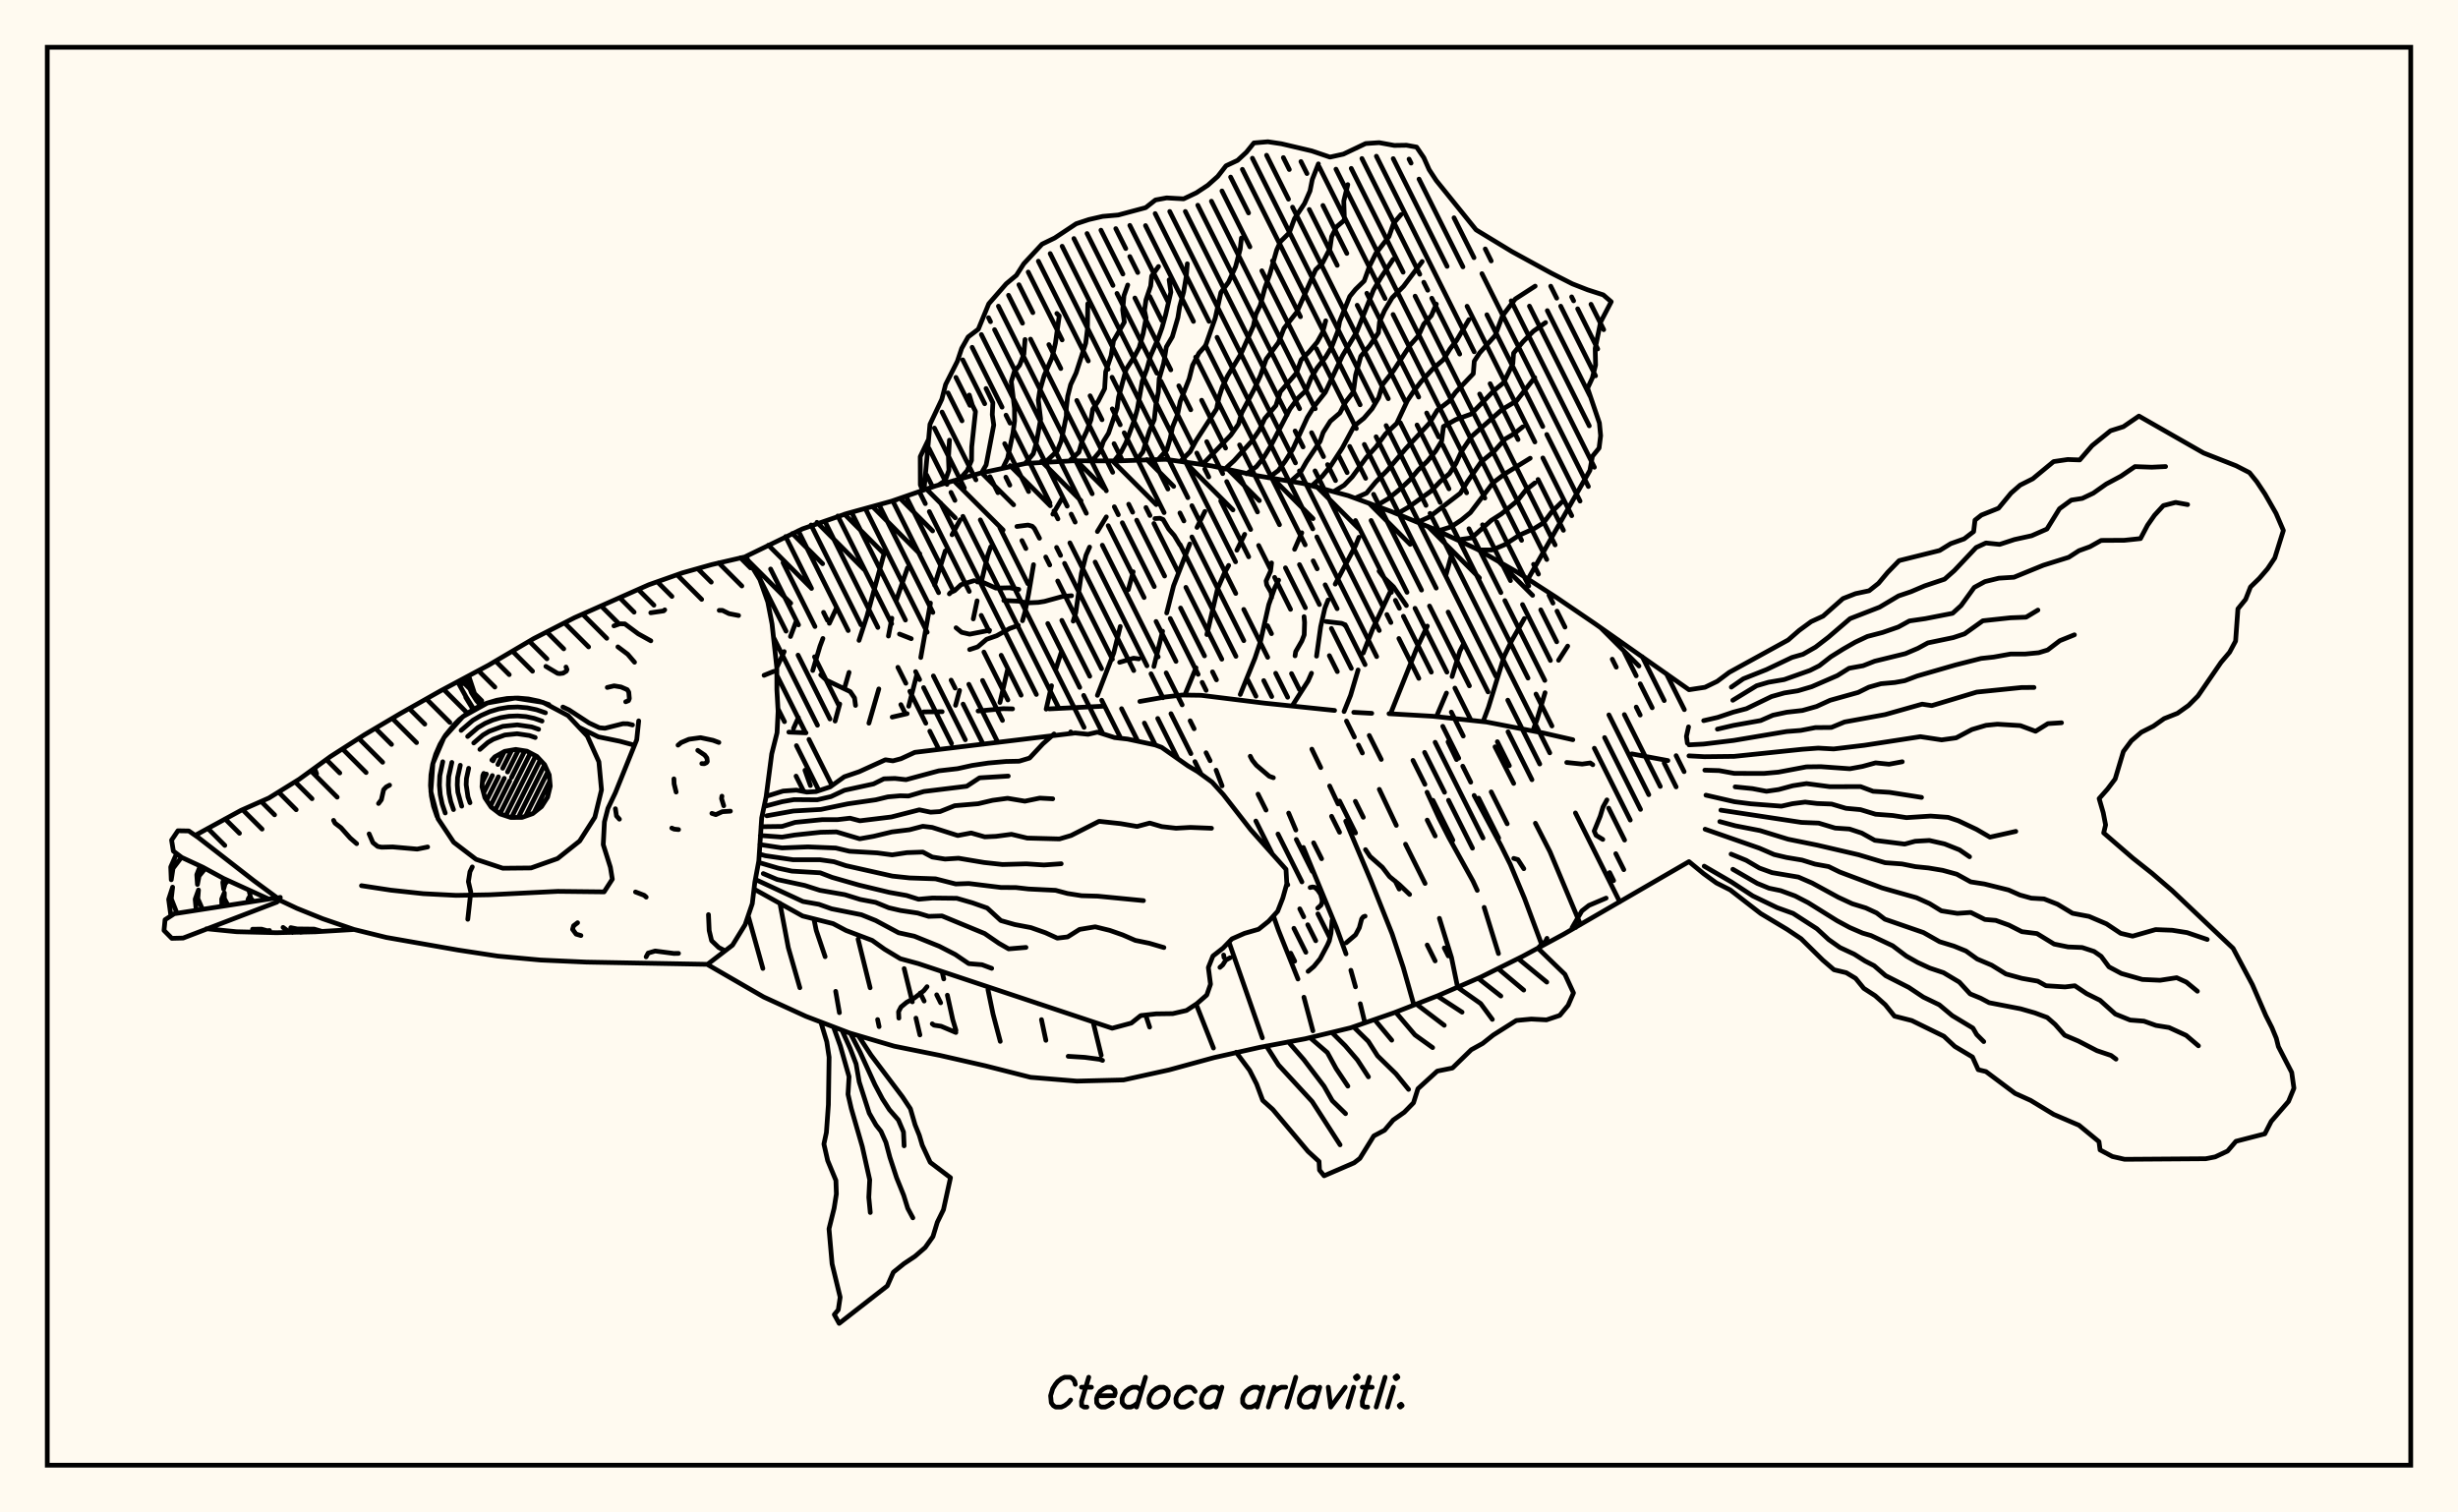 <svg xmlns="http://www.w3.org/2000/svg" width="520" height="320"><rect x="0" y="0" width="520" height="320" fill="floralwhite"/><rect x="10" y="10" width="500" height="300" stroke="black" stroke-width="1" fill="none"/><path stroke="black" stroke-width="1" fill="none" stroke-linecap="round" stroke-linejoin="round" d="
M 157.78 117.73 169.77 111.9 179.09 108.67 188.59 106.05 197.9 102.82 207.38 100.11 217.02 98.05 226.86 97.5 236.72 97.51 246.57 97.18 256.33 98.57 265.97 100.65 275.69 102.29 285.2 104.86 294.45 108.27 303.57 112.02 312.5 116.2 321.05 121.1 329.33 126.45 337.48 132 357.31 145.93 
M 357.31 182.3 330.76 197.68 322.08 202.36 313.25 206.74 304.21 210.66 295.02 214.24 285.71 217.47 276.13 219.78 266.44 221.61 256.82 223.77 247.31 226.37 237.69 228.49 227.83 228.74 218.01 227.93 208.45 225.5 198.85 223.3 189.18 221.35 179.73 218.56 170.52 215.04 161.56 210.94 149.68 204.08 
M 166.88 154.9 170.52 155.05 
M 188.75 151.72 191.91 150.99 
M 195.43 150.62 199.32 150.58 
M 206.92 150.43 212.25 149.94 214.21 149.98 
M 221.98 149.98 233.54 149.41 
M 241.14 148.41 246.41 147.48 250.08 147.05 254.09 147.11 267.52 148.77 282.34 150.31 
M 286.39 150.71 290.2 150.92 
M 293.85 151 303.13 151.54 314.48 152.76 326.55 155.1 332.74 156.51 
M 345.21 159.5 352.85 160.92 
M 158.28 193.75 161.39 204.9 
M 164.99 191.09 166.77 200.5 169.21 208.98 
M 168.48 131.35 167.23 134.67 
M 165.9 137.86 164.49 140.9 
M 172.18 194.41 172.68 196.85 174.56 202.41 
M 176.79 209.74 177.58 214.26 
M 176.92 128.74 175.45 131.88 
M 174.09 135.08 173.47 136.72 171.94 141.86 
M 168.91 151.82 167.87 154.11 
M 170.29 162.97 171.44 166.2 
M 181.53 198.71 184.08 208.99 
M 185.66 215.72 185.98 217.21 
M 186.96 117.39 183.41 130.35 181.73 135.49 
M 179.62 142.26 178.64 145.64 
M 177.65 148.95 176.67 152.56 
M 191.28 204.93 193.01 211.97 
M 193.77 215.41 194.61 218.97 
M 191.99 120.15 189.58 127.11 
M 188.68 130.8 187.95 134.58 
M 185.92 145.76 183.82 153.01 
M 199.3 205.6 199.66 207.12 
M 200.42 210.56 201.56 215.74 202.24 218 
M 203.14 109.96 201.41 113.14 
M 199.98 116.56 197.7 123.79 
M 196.84 127.59 194.79 139.11 
M 193.96 142.7 192.24 149.42 
M 209.01 209.39 210.08 214.55 211.61 220.33 
M 209.59 115.7 208.96 117.5 207.57 123.28 
M 206.71 127.12 205.9 130.95 
M 203 146.08 202.15 149.23 
M 219.73 212.38 219.73 212.39 
M 220.33 215.73 221.26 220.11 
M 224.59 105.61 222.73 108.79 
M 218.65 119.47 217.61 125.61 216.83 129.53 216.31 131.33 
M 213.12 141.82 211.54 148.63 
M 231.24 216.2 232.97 223.28 
M 234.05 109.36 232.16 112.46 
M 230.51 115.75 229.76 117.45 228.78 121.32 227.58 129.63 227.04 131.42 
M 224.49 138.09 223.38 141.52 
M 222.46 145.08 221.32 150.04 
M 242.37 214.76 243.21 217.31 
M 239.73 120.97 238.7 124.77 
M 237 132.55 235.62 138.13 232.16 147.12 
M 253.05 212.46 256.71 221.74 
M 254.9 108.21 253.23 111.59 
M 251.71 115.09 248.27 123.95 246.82 129.69 
M 245.95 133.55 244.11 141.02 
M 259.99 199.31 267.06 219.58 
M 263.32 113.05 261.66 116.41 
M 259.93 119.63 259.05 121.21 257.57 124.6 255.32 134.26 
M 253.02 141.29 250.67 147.01 
M 257.27 162.95 258.54 166.27 
M 269.4 193.79 270.46 196.81 274.59 207.14 
M 275.85 210.99 277.75 218.1 
M 275.4 112.72 273.87 116.22 
M 270.5 122.74 269.68 124.37 268.41 127.94 266.66 135.71 265.5 139.23 262.38 146.94 
M 272.62 172.03 274.14 175.62 
M 275.73 179.3 282.72 196.22 284.76 201.82 
M 285.78 205.29 286.76 208.79 
M 287.77 212.37 288.75 216.42 
M 287.49 113.67 286.76 115.46 282.47 123.59 
M 280.96 126.95 280.28 128.69 279.39 132.6 278.52 138.83 
M 277.45 142.44 276.74 144.07 273.41 149.27 
M 277.53 158.5 279.41 162.4 
M 281.29 166.29 283.07 170.09 
M 284.69 173.74 290.06 186.43 294.5 197.57 296.87 204.7 299.12 212.65 
M 294.27 124.87 290.4 133.07 288.4 138.17 
M 287.31 141.75 285.72 147.12 284.34 150.54 
M 291.8 167.01 295.4 174.63 
M 297.34 178.61 301.48 186.92 
M 304.51 194.3 307.07 202.59 308.36 208.86 
M 306.95 117.84 305.87 121.77 
M 301.95 132.46 299.66 137.29 294.18 150.99 
M 301.9 167.62 304.43 173.12 306.52 177.22 311.61 186.41 312.52 188.38 
M 313.98 191.98 317.01 201.75 
M 309.66 136.17 308.85 137.75 307.19 143.15 
M 306.01 146.63 303.89 151.6 
M 306.34 156.97 308.14 160.71 
M 311.86 168.3 317.53 178.89 319.51 182.89 322.51 190.06 326.25 200.11 
M 322.48 130.87 319.8 135.56 318.22 138.82 314.88 149.68 313.76 152.65 
M 316.28 158.01 320.23 165.75 
M 324.82 174.18 327.91 180.22 334.36 195.61 
M 331.65 136.7 329.72 139.7 
M 326.86 146.56 325.22 152.07 324.27 154.66 
M 333.29 172 342.67 190.81 
M 215.43 132.32 213.59 132.98 210.87 134.5 208.71 135.26 206.83 136.87 205.13 137.43 
M 298.21 189.24 296.05 187.18 293.96 185.47 292.45 183.5 289.85 181.21 288.88 179.76 
M 190.29 134.15 192.78 135.13 
M 206.08 122.85 203.3 123.71 201.96 124.96 201.09 125.36 200.84 125.65 
M 190.16 215.41 190.09 214.06 190.61 213.05 191.8 212.07 193.44 211.16 195.44 209.61 196.12 208.76 
M 288.79 193.84 288.41 193.98 288.07 194.41 287.57 196.29 286.78 197.78 284.8 199.47 
M 278.77 192.13 279.46 191.52 279.69 190.93 279.69 190.33 279.38 189.21 278.76 188.3 278.15 187.74 277.67 187.66 277.17 187.78 
M 281.82 194.7 281.57 197.47 281.22 199.06 280.82 199.96 279.27 202.87 277.95 204.49 276.73 205.52 
M 280.54 131.5 283.82 131.88 284.26 132.06 284.82 132.6 
M 219.91 113.88 218.83 111.81 218.38 111.34 217.48 111.09 215.13 111.39 
M 357.22 153.79 356.77 155.8 356.97 157.23 
M 269.39 164.55 268.51 164.23 265.79 161.91 264.94 160.85 264.5 160 
M 236.86 140.13 239.79 139.26 240.91 139.4 
M 215.53 124.7 213.59 124.36 210.69 124.43 207.91 123.19 206.75 123.12 
M 209.35 133.35 205.14 134.18 203.43 133.78 202.26 132.82 
M 233.25 224.36 232.67 224.13 229.5 223.71 225.98 223.49 
M 260.23 202.64 259.32 203.13 258.68 204.15 258.08 204.67 
M 331.45 161.32 334.72 161.66 336.43 161.42 336.96 161.8 
M 325.39 200.58 326.18 199.74 326.94 199.22 327.27 198.53 
M 258.87 202.06 258.95 202.59 
M 322.37 183.8 321.12 181.87 320.24 181.62 
M 226.69 126.04 224.77 126.2 220.97 127.24 219.65 127.45 217.24 127.56 215.46 127.19 212.37 127.05 
M 297.53 128.12 294.81 124.17 292.91 122.34 291.75 120.84 
M 273.97 138.76 274.11 137.87 275.4 135.63 275.91 134.32 275.99 131.68 275.88 130.47 
M 202.22 218.45 199.1 217.13 197.6 216.91 197.22 216.62 
M 269 119.1 268.78 120.87 267.85 122.91 267.98 123.74 268.92 125.37 269.02 126.42 
M 180.99 149.25 180.78 147.67 179.87 146.33 174.86 143.93 173.63 142.79 
M 339.95 169.24 339.12 170.76 338.53 172.7 337.26 175.82 337.65 176.73 339.08 177.6 
M 244.33 109.72 245.41 109.65 246.06 109.92 247.23 111.92 248.42 113.3 249.63 115.31 
M 189.66 105.75 189.66 105.75 
M 195.48 103.67 196.74 89.77 199.25 84.46 200.05 81.35 202.53 76.45 203.45 73.7 204.81 71.29 206.97 69.65 209.18 64.27 212.87 60.04 215.02 58.25 216.58 55.81 220.44 51.66 223.13 50.35 227.67 47.34 230.36 46.45 233.28 45.78 236.57 45.49 242.38 43.93 244.44 42.31 246.8 41.87 250.41 42.07 253.1 40.79 255.51 39.2 257.62 37.32 259.37 35.08 261.82 33.93 263.68 32.21 265.27 30.24 268.23 29.99 271.1 30.42 277.5 31.93 281.36 33.24 284.2 32.61 288.91 30.37 291.77 30.18 294.97 30.77 297.55 30.73 299.69 31.12 301.21 33.35 302.35 35.91 303.84 38.18 312.27 48.63 319.82 53.21 328.15 57.77 332.63 60.05 335.87 61.32 339.18 62.39 340.86 63.84 338.61 68.15 337.47 73.74 337.55 77.23 336.87 79.95 335.86 82.14 338.36 89.49 338.62 92.18 338.29 94.81 336.88 96.55 336.35 99.53 323.27 122.49 
M 317.4 118.83 317.39 118.82 
M 194.1 104.16 194.11 104.16 
M 195.19 103.77 194.7 102.58 194.68 96.62 196.38 93.08 
M 198.57 102.62 199.97 101.67 200.75 99.5 200.65 96.82 200.86 93.13 
M 203.1 101.3 204.62 99.56 205.53 97.41 205.57 94.55 206.37 87.06 205.7 85.7 205.06 83.58 
M 207.65 100.04 208.62 98.37 210.23 89.92 209.92 87.73 210.05 85.22 208.6 82.2 
M 212.22 98.88 213.16 96.97 214.3 91.61 214.64 89.03 214.62 86.36 213.94 80.73 214.59 78.63 215.71 77.25 216.6 74.95 216.85 71.83 
M 216.87 98.07 218.6 95.99 219.24 93.68 220.15 88.71 219.66 84.66 219.96 82.72 220.9 79.46 222.59 75.58 223.28 72.61 224.09 66.84 223.58 66.32 
M 221.55 97.42 223.65 95.42 224.5 93.3 225.6 87.95 225.58 86.34 225.88 83.83 226.5 81.38 227.65 78.92 229.69 72.6 230.05 69.69 230.12 64.27 
M 226.27 97.49 228.24 95.69 228.96 93.2 229.91 91.19 230.81 88.79 231.17 86.58 232.35 84.85 233.69 82.24 233.91 78.66 235.06 75.25 235.56 72.13 237.86 68.15 237.51 65.57 237.78 62.55 238.58 60.3 
M 230.99 97.54 232.7 95.51 233.43 93.4 234.51 91.67 236.32 86.38 236.64 84.05 238.22 78.17 239.94 75.51 240.99 73.56 241.84 70.57 242.46 67.29 242.12 65.7 242.44 63.43 243.43 60.5 243.64 58.41 245.09 56.39 
M 235.71 97.51 237.13 95.73 238.18 93.71 239.91 89.05 240.6 86.63 241.65 80.67 242.63 78.09 243.4 75.29 244.97 71.75 245.83 69.35 246.57 66.69 247.7 61.81 247.34 59.2 
M 240.43 97.35 241.77 95.63 243.16 91.21 244.19 88.77 244.54 85.55 245.05 82.97 245.23 80.1 246.18 76.87 246.74 73.41 248.01 71.25 249.19 67.21 249.55 64.93 250.4 61.77 250.96 58.49 251.18 55.81 
M 245.14 97.1 246.84 95.19 247.58 92.71 248.04 90.38 249.11 87.76 249.68 84.95 251.57 80.16 252.29 77.3 253.63 74.72 255.04 73.13 257.1 67.26 258.29 61.88 259.91 59.68 261.4 56.4 262.36 52.75 262.63 50.36 
M 249.84 97.51 251.76 95.59 253.03 93.23 257.37 86.52 257.9 83.97 258.58 81.9 259.68 79.57 262.54 74.85 265.15 69.01 265.68 66.52 266.6 64.62 267.6 60.9 268.63 58.01 270.1 52.86 270.91 51.09 272.73 49.29 273.86 46.25 275.98 43.05 277.14 40.39 277.62 37.97 278.91 34.67 
M 254.52 98.13 260.39 92.05 262.01 89.73 262.7 87.33 265.31 82.38 266.65 79.45 267.87 75.98 270.47 72.47 271.64 69.46 274.35 66.04 278.33 57.08 279.77 55.67 281.34 52.63 281.72 50.06 282.75 47.99 284.42 46.58 284.28 42.54 285.13 39.06 
M 259.11 99.26 261.07 97.47 264.86 93.29 266.45 90.96 267.56 88.56 269.92 85.81 270.87 82.87 274.27 78.93 275.26 76.14 276.91 74.47 278.65 72.4 279.81 70.32 280.46 67.87 
M 263.72 100.25 265.79 98.73 267.31 96.85 268.79 94.44 272.91 86.5 274.58 84.24 276.31 82.62 277.39 79.94 278.64 77.84 280.43 75.57 281.73 73.4 283 70.14 283.42 67.96 285.55 62.71 286.76 61.23 288.6 59.44 289.71 56.35 291.04 53.66 293.84 50.05 294.84 47.21 296.39 45.4 
M 268.37 101.08 270.44 99.55 271.89 97.57 273.51 95 276.58 88.31 278.08 85.9 280.37 83.01 283.99 75.28 287.01 70.25 290.57 61.35 292.14 58.71 294.72 54.86 
M 273.02 101.86 275.03 100.08 276.38 97.7 279.28 93.36 279.92 91.5 281.44 89.11 283.46 87.37 284.66 85.05 286.31 82.94 286.79 79.34 287.88 75.38 289.79 73.11 291.61 70.41 291.85 68.1 292.9 65.72 294.52 62.99 296.92 60.59 300.87 55.33 
M 277.68 102.63 279.7 100.81 281.48 98.62 283.97 94.8 286.47 90.15 288.54 88.48 290.28 86.47 291.67 84.12 292.5 81.35 294.76 78.49 298.33 73.01 300.1 71.01 301.2 68.58 302.82 66.75 303.86 64.34 
M 282.21 103.97 284.36 102.66 286.08 100.88 289.03 96.83 291.09 94.56 293.11 91.82 295.48 89.58 297.73 84.78 299.06 82.8 300.68 80.7 303.2 77.96 305.34 76.11 306.75 73.83 308.14 72.04 310.75 67.63 
M 286.71 105.39 289.1 104.33 291.06 101.96 293.47 99.53 297.4 94.92 302.38 89.57 304.06 86.81 306.58 84.88 307.92 83.02 311.68 79.06 311.89 76.41 313.03 74.65 316.3 71.01 317.87 66.8 320.56 63.26 324.77 60.54 
M 291.14 107.02 293.66 105.53 296.33 103.37 298.36 101.44 299.97 99.49 301.94 97.6 303.72 95.44 304.98 93.36 305.37 90.24 307.99 88.78 311.2 87.62 316 82.69 318.07 81 320.04 76.99 320.21 74.71 322.21 72.29 324.38 70.09 326.97 68.25 
M 295.55 108.71 297.96 107.32 302.71 103.93 304.67 101.88 306.64 100.2 308.03 98.02 309.16 95.55 311.3 92.36 317.75 86.66 320.81 84.84 324.68 79.89 
M 299.92 110.48 302.37 109.39 308.95 104.35 310.4 101.96 313.37 97.7 316.12 95.45 318.39 92.9 320.31 91.78 322.13 90.32 
M 304.27 112.32 307.01 111.46 309.18 110.01 311.06 108.46 315.88 102.12 318.3 100.3 323.72 96.95 
M 308.6 114.19 311.34 113.8 315.45 110.12 317.63 108.73 321.03 105.93 322.83 103.64 324.7 102.18 
M 312.8 116.36 315.68 116.35 318.31 115.25 321.44 113.22 324.61 111.81 326.56 110.59 328.24 108.35 330.42 106.21 
M 162.09 168.49 165.67 167.37 168.47 167.17 170.69 167.59 172.64 167.48 175.62 166.49 178.61 164.35 181.77 163.27 187.31 160.75 188.9 160.98 190.6 160.53 193.53 159.18 227.46 155.08 230.19 155.36 232.18 154.9 235.78 156.05 238.56 156.37 244.41 157.62 245.76 158.13 251.32 162.04 253.36 163.25 256.42 165.48 258.8 168.11 264.6 175.56 272.06 183.92 272.23 186.99 271.38 190.02 270.29 192.81 268.39 194.91 266.26 196.61 263.29 197.47 260.63 198.64 258.75 200.59 256.6 202.27 255.63 204.7 256.09 208.24 255.3 210.52 253.18 212.37 251.01 213.79 248.1 214.46 244.56 214.51 241.33 214.87 239.34 216.46 235.29 217.55 194.28 203.88 190.47 202.84 187.11 200.82 184.52 198.97 178.99 196.87 176.25 195.42 169.79 193.8 159.52 188.1 
M 161.65 170.63 165.47 169.62 167.98 169.18 172.88 169.22 175.79 168.54 178.65 167.2 184.8 165.86 186.99 164.78 189.32 164.7 191.67 164.96 198.61 163.09 202.59 162.63 205.66 161.95 209.07 161.44 212.8 161.11 215.61 161.05 217.81 160.39 220.62 157.38 222.99 155.29 
M 162.22 172.6 167.85 171.59 173.65 171.26 179.37 170.07 185.28 169.22 187.83 168.6 190.46 168.37 192.2 168.42 195.45 167.46 204.52 166.35 207.23 164.57 213.3 164.2 
M 161 174.91 165.45 174.85 168.22 173.99 173.91 173.42 177.14 173.42 179.82 173.11 181.91 173.66 188.58 172.85 194.48 171.34 196.88 171.84 198.86 171.71 201.97 170.47 206.93 170.05 209.98 169.33 213.16 168.9 216.82 169.51 219.97 168.86 222.71 169.01 
M 160.85 176.77 165.45 177.11 168.11 176.67 173.64 176.08 176.97 176.01 181.87 177.47 184.84 176.94 188.7 176.01 192.4 175.56 195.23 174.82 197.21 175.06 202.62 176.78 205.45 176.24 208.33 177.06 210.71 176.95 213.98 176.52 217.32 177.32 224.13 177.5 226.6 176.77 232.52 173.77 237.06 174.26 240.56 174.86 243.23 174.14 245.79 174.89 248.79 175.23 251.84 175.06 256.3 175.24 
M 160.73 178.68 165.44 179.4 170.91 179.18 176.81 179.42 179.72 180.11 185.56 180.45 188.74 180.87 191.85 180.4 195.24 180.28 197.22 181.33 199.93 181.76 202.78 181.58 208.15 182.48 212.09 182.91 217.13 182.77 220.85 183.01 224.5 182.75 
M 160.62 180.69 161.92 181.05 167.77 181.9 173.44 181.9 176.43 182.32 178.95 183.15 188.78 185.36 192.42 185.75 197.91 185.94 202.19 187.03 204.96 186.93 211.79 187.77 214.88 187.78 217.59 188.09 223.31 188.37 225.83 189.04 228.82 189.51 232.25 189.61 241.9 190.55 
M 160.47 182.46 164.65 183.69 167.53 184.31 173.51 184.66 176.03 185.63 181.75 187.27 188.15 188.81 191.79 189.46 194.32 190.26 197.25 190 202.42 190.06 205.74 191.02 208.85 192.12 211.73 194.77 214.67 195.61 218.09 196.26 221.18 197.35 223.68 198.49 225.86 198.23 228.39 196.64 231.7 196.09 234.78 196.85 237.52 197.81 240.17 198.96 243.13 199.57 246.23 200.48 
M 161.47 184.83 164.42 186.08 170.25 187.34 173.45 188.37 178.73 189.29 181.98 190.3 185.24 190.92 188.02 192.06 190.52 192.64 194.14 193.18 196.46 193.88 199.28 193.79 208.3 197.51 211.33 199.59 213.38 200.76 217.05 200.45 
M 159.8 186.07 169.86 190.73 173.24 191.33 175.92 192.28 182.24 193.54 185.26 194.76 190.1 197.35 193.43 198.08 198.71 200.21 202.08 201.94 204.94 203.88 207.74 204.11 209.8 204.88 
M 181.68 219.26 184.26 223.23 190.93 232.07 192.6 234.59 193.59 237.99 194.49 240.21 195.11 242.3 196.8 245.93 201.08 249.17 199.59 255.95 198.29 258.6 197.37 261.63 195.73 263.94 193.59 265.79 191.2 267.39 188.99 269.18 187.71 272.07 177.53 280 176.5 278.13 177.34 277.13 177.74 274.46 176.03 267.41 175.38 259.99 176.46 255.64 176.94 252.61 176.84 249.75 175.1 245.56 174.3 242.05 174.83 239.6 175.25 233.73 175.4 223.68 174.91 220.41 173.69 216.39 
M 179.9 218.62 181.96 222.62 185.09 229.49 186.69 232.51 188.16 234.79 190.06 236.97 191.14 239.51 191.27 242.43 
M 178.12 217.98 179.84 221.79 181.11 225.1 181.77 228.91 183.89 235.52 185.33 238.04 186.38 239.37 187.42 241.71 188.26 244.87 189.68 249.19 191.18 252.9 192.04 255.66 193.12 257.67 
M 176.35 217.34 177.76 221.25 179.62 227.8 179.4 231.53 180.09 234.54 182.42 242.58 183.99 249.62 183.8 253.33 184.11 256.54 
M 325.38 200.64 331.07 206.15 332.88 210.08 331.75 212.69 329.97 214.84 327.17 215.78 323.95 215.61 320.78 215.91 315.89 219 313.66 220.77 311.25 222.1 307.27 225.97 304.06 226.62 299.97 230.35 299.03 233.33 297.08 235.33 294.74 236.97 292.91 239.13 290.63 240.34 287.68 245.1 286.46 246.03 280.12 248.77 279.15 247.57 279.05 245.74 276.71 243.6 269.26 234.73 267.13 232.81 265.84 229.36 264.36 226.45 261.51 222.63 
M 321.19 202.83 327.23 207.79 
M 317 204.99 322.35 209.48 
M 312.72 206.98 317.51 210.74 
M 308.42 208.93 313.24 212.33 315.71 215.68 
M 304.05 210.72 309.31 214.15 
M 299.67 212.47 305.54 216.93 
M 295.26 214.15 299.34 218.96 303.08 221.65 
M 290.81 215.74 294.43 220.08 
M 286.34 217.25 289.47 220.32 291.43 223.39 295.32 227.19 297.99 230.49 
M 281.78 218.46 284.59 221.25 287.17 224.26 289.5 227.84 
M 277.19 219.58 280.81 222.7 282.67 226.1 285.15 229.8 
M 272.55 220.43 275.82 224.18 280.11 229.82 281.85 232.88 284.66 235.62 
M 267.91 221.31 270.47 225.32 277.59 233.05 283.5 242.22 
M 357.31 145.93 360.7 145.41 363.28 144.16 365.82 142.26 378.29 135.41 380.62 133.38 383.16 131.52 385.68 130.36 389.89 126.64 392.55 125.6 395.42 124.99 397.41 123.41 399.33 121.12 401.77 118.61 410.34 116.47 412.69 115.02 415.53 114.01 417.53 112.47 417.82 110.05 419.17 108.98 422.8 107.53 425.44 104.33 427.37 102.64 430.04 101.3 434.45 97.66 437.44 97.22 439.98 97.31 442.59 94.29 446.49 91.14 449.21 90.28 452.5 88.03 466.18 95.84 473.05 98.54 475.89 100 477.43 101.91 479.17 104.53 481.5 108.61 483.06 112.23 481.24 118.05 479.71 120.34 477.95 122.39 476.1 124.19 475.07 126.81 473.44 128.82 472.95 135.63 471.68 138 469.86 140.15 464.98 147.26 462.99 149.26 460.65 150.92 457.83 152.04 455.56 153.64 452.99 154.94 450.9 156.73 449.21 159 447.47 164.81 445.85 166.96 444.08 168.96 444.95 171.95 445.45 174.54 445.04 176.22 451.24 181.58 455.26 184.76 459.53 188.43 472.42 200.64 476.5 208.32 479.35 214.89 480.63 217.42 481.56 219.67 482 221.43 484.82 226.9 485.29 230.25 484.14 233.04 480.49 237.25 479.14 239.89 473.03 241.47 471.25 243.54 468.63 244.77 466.63 245.16 449.48 245.28 446.89 244.69 444.28 243.3 444.05 241.55 439.81 238.07 434.48 235.79 429.59 232.82 426.31 231.34 420.14 226.72 418.5 226.32 417.29 223.64 413.54 221.4 411.24 219.25 404.45 215.93 400.78 214.99 398.84 212.58 396.71 210.68 394.29 209.11 392.57 207 390.58 205.8 387.99 205.18 385.61 203.13 381.03 198.61 378.07 196.63 372.48 193.28 366.03 188.28 363.11 186.81 360.4 184.84 357.31 182.3 
M 366.27 145.38 368.8 143.62 373.68 141.68 379.1 139.1 381.43 138.43 384.09 136.91 386.78 134.84 391.39 130.89 397.64 128.46 401.65 126.08 404.3 125.18 407.19 123.95 411.39 122.54 413.44 120.73 418.06 115.84 420.13 114.88 423.03 115.18 426.17 114.15 429.8 113.35 433.04 111.93 435.69 107.64 438.19 105.81 440.51 105.45 442.85 104.34 445.6 102.4 448.71 100.74 451.66 98.72 455.21 98.85 458.14 98.71 
M 366.58 148.16 371.62 145.09 374.13 144.35 377.46 143.78 382.9 141.85 384.89 140.85 387.3 138.97 389.93 137.33 392.5 135.86 395.05 134.66 398.29 133.81 401.6 132.66 403.94 131.38 407.3 130.89 413.08 129.76 414.88 128.12 417.66 124.28 419.93 123.05 422.87 122.33 426.06 122.13 432.28 119.59 437.65 117.91 439.82 116.51 442.14 115.67 444.51 114.34 449.43 114.31 452.83 113.95 454.32 111.12 455.79 109.02 457.67 106.97 460.26 106.3 462.8 106.76 
M 360.42 152.47 363.4 151.78 366.69 150.67 369.46 149.94 374.78 147.37 377.48 146.61 380.33 146.16 383.28 145.29 388.7 142.94 391.18 141.39 394.15 140.85 396.6 139.89 403.09 138.3 405.74 137.17 407.85 136.02 413.22 134.9 415.61 134.11 419.48 131.34 425.3 130.71 428.63 130.58 431.13 129.08 
M 363.32 154.27 366.7 153.48 372.48 152.45 375.07 151.32 378 150.69 381.31 150.32 384.31 149.47 387.17 148.16 393.11 146.5 395.36 145.39 397.93 144.66 400.85 144.4 402.96 144.02 405.58 143.03 413.72 140.68 419.11 139.31 421.76 139.02 425.38 138.37 428.48 138.37 431.3 138.1 433.19 137.52 435.77 135.55 438.85 134.31 
M 357.31 157.59 360.38 157.43 366.76 156.66 377.97 154.77 380.95 154.54 384.04 153.94 387.43 153.91 390.23 152.75 398.8 151.19 406.63 148.98 408.68 149.29 418.19 146.43 427.7 145.46 430.3 145.45 
M 357.31 159.92 360.6 160.1 366.86 160.03 381.26 158.53 384.65 158.28 387.92 158.46 394.45 157.68 406.26 155.86 410.76 156.54 413.84 156.11 417.16 154.35 420.15 153.46 422.56 153.22 427.41 153.52 430.63 154.72 433.25 153.1 436.12 152.92 
M 360.66 162.95 363.69 163.04 366.92 163.63 373.19 163.64 376.21 163.37 382.15 162.25 385.21 162.21 391.34 162.65 394.01 162.16 396.79 161.4 399.64 161.69 402.43 161.17 
M 367.08 166.48 370.74 166.85 373.7 167.42 376.28 167.05 379.27 166.24 382.17 165.79 387.07 166.44 393.62 166.43 396.26 167.42 399.72 167.64 406.51 168.71 
M 360.9 168.24 366.95 169.63 370.4 170.07 376.86 170.57 379.21 170.04 381.89 169.7 384.41 170 387.49 170.12 390.52 171.02 393.59 171.3 396.78 172.27 400.41 172.54 403.31 172.99 408.43 172.66 412.13 172.93 414.29 173.65 418.13 175.47 420.98 177.12 426.45 175.9 
M 364.06 171.41 381.1 174 384.75 174.15 388.24 175.2 391.25 175.4 393.86 176.26 396.62 177.79 402.94 178.59 405.15 177.99 408.16 177.82 411.38 178.55 414.54 179.81 416.67 181.27 
M 363.83 173.83 367.13 174.72 372.34 175.73 378.29 177.56 384.45 178.81 393.2 180.85 398.8 182.53 402.37 182.79 405.2 183.36 407.97 183.64 410.98 184.14 413.97 184.96 416.9 186.58 419.81 187.03 424.92 188.3 427.32 189.36 429.73 190.03 432.43 190.19 435.27 191.31 438.45 193.23 441.94 193.89 445.64 195.47 448.64 197.47 451.16 198.07 456.03 196.68 459.55 196.82 462.69 197.32 466.95 198.77 
M 360.72 175.44 372.23 179.46 375.32 180.8 377.94 181.42 381.23 181.97 383.95 182.82 386.86 183.35 389.21 184.5 398.15 187.86 405.43 189.93 408.21 191.18 410.7 192.71 414.09 193.25 416.92 193.05 419.92 194.54 422.21 194.73 424.99 195.73 427.73 197.12 430.93 197.52 434.55 199.74 437.51 200.35 440.49 200.47 443.01 201.3 444.51 202.34 446.16 204.57 448.79 205.97 453.22 207.23 456.97 207.4 460.49 206.86 462.53 207.79 464.87 209.72 
M 366.22 180.71 369.43 182.03 372.21 183.66 374.89 184.63 380.46 185.57 383.37 186.83 388.89 189.84 391.85 191.21 394.72 192.1 397.01 193.16 398.75 194.48 406.93 197.31 410.33 199.24 413.38 200.18 415.91 201.21 418.29 202.91 421.35 204.21 424.36 206.07 427.74 207 431.1 207.59 432.84 208.56 436.87 208.81 438.94 208.56 441.43 210.23 444.27 211.64 447.51 214.55 450.64 215.82 453.56 216.05 456.11 216.96 458.86 217.4 462.49 219.06 465.09 221.27 
M 366.59 183.92 371.75 186.9 374.23 187.92 376.72 188.44 379.74 189.55 382.53 190.99 388.64 194.8 391.29 196.23 394.04 197.42 395.82 197.94 400.4 200.1 403.29 202.28 405.68 203.63 408.28 204.83 411.17 205.8 414.5 207.79 416.79 210.28 419 211.19 420.82 212.15 427.48 213.44 430.47 214.3 433.1 215.28 434.78 216.75 436.79 219.03 439.68 220.26 443.62 222.3 446.6 223.31 447.65 224.09 
M 360.53 183.26 366.33 186.63 370.8 189.55 375.97 192.04 379.35 193.26 384.39 196.51 386.86 198.79 389.26 200.48 392.27 201.88 394.56 203.33 396.48 204.32 398.92 206.43 403.82 208.92 406.88 210.96 410.26 212.59 413 214.88 417.38 217.52 418.18 218.89 419.67 220.38 
M 339.78 190.02 336.15 191.56 334.65 192.73 332.57 196.3 333.36 196.24 
M 41.3 176.74 50.99 171.45 56.89 168.84 63.3 164.87 69.92 160.06 77.05 155.49 84.66 150.99 93.23 146.15 103.35 140.74 112.91 135.11 121.54 130.69 137.25 123.72 144.35 121.21 150.6 119.45 157.78 117.79 160.75 122.63 162.43 127.37 163.33 132.03 164.34 141.29 164.35 145.87 164.61 150.47 164.39 155.03 163.26 159.51 162.08 168.56 161.14 173.05 160.53 182.16 159.69 186.66 159.15 191.19 157.64 195.63 154.97 199.97 149.68 204.03 124.05 203.56 114.34 203.12 105.32 202.29 96.92 201.01 81.73 198.34 74.91 196.66 68.29 194.39 62.83 192.19 58.62 190.2 
M 135.12 152.52 134.7 156.52 130.18 167.73 128.61 171.03 127.87 173.89 127.62 178.71 129.13 183.49 129.54 186.01 127.8 188.7 118 188.59 103.57 189.31 96.51 189.44 89.55 189.08 82.7 188.34 76.47 187.39 
M 56.85 190.22 47.31 185.87 42.91 183.48 38.46 181.42 36.68 180.08 36.3 177.75 37.64 175.77 39.94 175.81 41.93 177.18 53.72 186.34 58.72 190.02 
M 58.6 190.86 38.74 198.47 36.35 198.53 34.7 196.86 34.92 194.59 36.88 193.32 58.37 189.98 
M 92.67 173.24 91.15 167.48 91.58 161.53 93.92 156.05 97.92 151.62 103.13 148.73 109 147.69 114.89 148.61 120.17 151.4 124.25 155.74 126.7 161.18 127.25 167.12 125.84 172.91 122.63 177.94 117.96 181.65 112.34 183.64 106.38 183.7 100.72 181.82 95.98 178.2 92.67 173.24 
M 92.45 172.73 91.72 170.61 91.26 168.41 91.07 166.18 91.17 163.93 91.53 161.72 92.18 159.57 93.08 157.51 94.23 155.58 96.09 153.33 
M 96.17 153.25 97.19 152.22 98.96 150.85 100.89 149.7 102.95 148.79 105.1 148.15 107.31 147.78 109.56 147.69 111.79 147.88 113.99 148.34 116.12 149.07 
M 94.19 172.01 93.54 170.11 93.13 168.14 92.96 166.14 93.04 164.13 93.67 161.17 
M 97.55 154.53 100.03 152.4 101.76 151.38 103.6 150.57 105.53 149.99 107.51 149.66 109.52 149.58 111.52 149.75 113.49 150.16 115.39 150.81 
M 95.94 171.29 95.36 169.61 94.99 167.87 94.85 166.1 94.92 164.32 95.59 161.31 
M 98.93 155.82 101.09 153.96 102.62 153.05 104.25 152.34 105.95 151.83 107.7 151.54 109.48 151.47 111.25 151.61 112.99 151.98 114.67 152.56 
M 97.68 170.57 96.86 167.6 96.74 166.06 96.8 164.52 97.38 161.91 
M 100.22 157.19 102.16 155.52 103.49 154.73 106.38 153.67 109.44 153.36 112.49 153.8 113.95 154.3 
M 99.43 169.84 99 168.61 98.62 166.02 98.68 164.71 99.15 162.55 
M 101.52 158.56 103.22 157.08 104.35 156.41 106.8 155.51 109.4 155.24 111.99 155.62 113.23 156.04 
M 102.58 168.78 101.97 166.47 102.14 164.09 102.34 163.63 
M 104.06 160.81 104.68 160.13 106.76 158.97 109.11 158.56 111.47 158.93 113.58 160.04 115.21 161.78 116.19 163.95 116.41 166.33 115.85 168.65 114.56 170.66 112.7 172.14 110.45 172.94 108.06 172.96 105.8 172.21 103.9 170.76 102.58 168.78 
M 104.74 160.09 104.3 160.98 
M 102.9 163.77 102.04 165.5 
M 106.7 159.01 105.33 161.75 
M 104.16 164.09 102.31 167.78 
M 108.27 158.71 106.35 162.54 
M 105.44 164.36 102.95 169.34 
M 109.71 158.65 107.37 163.33 
M 106.69 164.68 103.76 170.55 
M 111.02 158.86 108.21 164.48 
M 107.84 165.22 104.75 171.41 
M 112.21 159.32 109.05 165.63 
M 108.99 165.76 105.77 172.19 
M 113.33 159.91 106.98 172.6 
M 114.3 160.81 108.22 172.96 
M 115.22 161.8 109.64 172.95 
M 115.89 163.29 111.2 172.67 
M 116.31 165.27 113 171.9 
M 43.96 175.27 47.56 178.87 
M 47.62 173.27 50.66 176.3 
M 51.32 171.31 55.44 175.42 
M 55.25 169.57 58.09 172.4 
M 58.93 167.58 62.66 171.32 
M 62.42 165.41 66.01 168.99 
M 65.76 163.08 71.33 168.66 
M 69.04 160.7 71.88 163.54 
M 72.45 158.44 77.45 163.45 
M 75.9 156.23 80.95 161.28 
M 79.42 154.09 82.83 157.5 
M 82.98 151.98 88.12 157.12 
M 86.57 149.91 89.87 153.21 
M 90.19 147.87 95.16 152.84 
M 93.83 145.83 98.6 150.61 
M 97.52 143.86 101.92 148.26 
M 101.21 141.89 104.69 145.37 
M 104.84 139.86 107.73 142.74 
M 108.41 137.76 112.66 142.01 
M 111.97 135.66 115.71 139.39 
M 115.67 133.69 119.26 137.28 
M 119.42 131.77 124.52 136.87 
M 123.25 129.94 128.36 135.05 
M 127.19 128.22 130.7 131.73 
M 131.12 126.48 134.15 129.52 
M 135.02 124.72 138.34 128.04 
M 139.05 123.08 142.15 126.19 
M 143.24 121.61 148.44 126.81 
M 147.59 120.3 150.47 123.17 
M 152.04 119.08 156.94 123.98 
M 156.64 118.01 158.77 120.15 
M 143.55 175.52 142.6 175.42 142.12 175.2 
M 115.48 140.99 117.97 142.47 118.41 142.52 119.12 142.43 119.81 142 119.95 141.66 119.74 141.13 
M 128.47 145.45 129.92 145.11 131.38 145.35 132.7 145.92 133.02 146.45 133.14 147.8 132.96 148.24 132.37 148.48 
M 102.3 149.19 101.44 148.48 100.41 146.79 99.15 142.99 
M 134.24 140.11 132.79 138.42 130.72 136.86 
M 66.54 162.52 66.97 163.71 
M 153.41 201.17 152.05 200.47 150.54 199.02 150.03 196.87 149.88 193.51 
M 164.34 141.93 163.61 142.08 161.64 142.88 
M 100.37 150.26 98.62 147.48 96.82 144.23 
M 140.63 129.03 140.4 129.25 137.67 129.65 
M 133.72 157.53 131.12 156.83 126.58 155.9 122.48 153.87 
M 156.25 130.23 154.22 129.83 152.83 129.14 152.15 129.14 
M 147.61 158.76 149.09 159.76 149.55 160.38 149.64 161.1 149.48 161.36 149 161.59 148.47 161.55 
M 98.02 144.64 97.57 143.83 
M 152.73 168.45 152.64 168.96 153.11 170.48 
M 122.19 195.23 121.34 195.88 121.13 196.63 121.88 197.64 122.9 197.94 
M 143.44 157.66 144.09 157.12 145.75 156.41 148.21 156.07 150.84 156.63 152.08 157.09 
M 101.86 149.43 100.81 148.24 99.73 146.54 98.49 143.34 
M 98.96 194.5 99.6 188.74 99.09 186.53 99.42 184.44 99.92 183.42 
M 104.76 139.96 104.81 139.88 
M 100.23 150.34 98.53 147.53 
M 90.47 179.2 88.26 179.65 83.07 179.19 80.72 179.25 79.9 179.09 78.89 178.28 78.09 176.43 
M 130.19 171.11 130.42 172.63 131.04 173.32 
M 133.81 153.38 132.77 153.13 131.78 153.12 127.98 154.08 126.79 153.97 124.63 152.97 120.38 150.2 119.08 149.59 
M 142.57 164.79 142.61 165.85 143.04 167.58 
M 150.6 172.09 151.43 172.36 152.81 171.73 154.52 171.62 
M 143.54 201.71 142.58 201.73 138.61 201.21 137.12 201.65 136.69 202.45 
M 113.43 148.38 114.45 148.54 
M 116.09 149.25 116.75 149.57 
M 75.45 178.5 74.07 177.3 72.13 175.12 70.87 174.16 70.57 173.57 
M 137.69 135.58 135.02 134.1 132.19 132 131.12 131.98 129.88 132.42 
M 82.42 166.12 81.71 166.5 81.16 167.08 80.68 169.21 80.08 170 
M 134.44 188.72 136.29 189.43 136.71 189.81 
M 58.6 190.22 59.21 190.57 
M 52.65 188.34 52.85 189.1 53.18 188.58 
M 47.38 185.9 47.13 186.69 47.31 188.11 47.62 186.98 48.26 186.32 
M 42.35 183.22 41.63 185.06 41.77 187.13 42.12 185.34 43.42 183.76 
M 37.36 180.59 36.12 183.43 36.23 186.14 36.61 183.71 38.4 181.37 
M 58.4 190.09 59.3 189.86 
M 52.37 190.92 52.51 190.19 52.92 189.5 53.06 190.05 53.62 190.72 
M 46.93 191.73 46.9 190.22 47.46 188.9 47.45 190.08 48.24 191.56 
M 41.51 192.58 41.29 190.25 41.99 188.3 41.84 190.11 42.82 192.35 
M 36.16 193.79 35.68 190.28 36.52 187.7 36.23 190.14 37.44 193.23 
M 43.68 196.5 50.03 197.13 58.48 197.34 66.67 197.15 74.91 196.66 
M 53.43 196.6 55.34 196.59 56.54 196.93 57.02 196.87 
M 68.14 197.07 66.47 196.58 62.86 196.54 61.51 196.27 
M 54.94 196.59 57.04 197.14 
M 64.12 197.21 63.56 197.27 
M 61.87 197.31 60.85 196.93 59.88 196.22 
M 158.3 118.65 167.28 127.62 
M 162.55 115.34 171.54 124.33 
M 167.63 112.87 174.03 119.27 
M 172.83 110.51 182.79 120.48 
M 178.66 108.79 187.01 117.14 
M 184.59 107.17 194.59 117.17 
M 190.44 105.47 197.3 112.33 
M 196 103.48 202.09 109.57 
M 201.76 101.69 212.22 112.14 
M 207.67 100.04 214.44 106.81 
M 213.69 98.51 222.19 107.01 
M 220.32 97.59 228.7 105.96 
M 227.8 97.52 233.59 103.3 
M 235.36 97.52 244.61 106.76 
M 242.62 97.23 248.3 102.91 
M 250.52 97.58 260.84 107.89 
M 259.97 99.47 266.42 105.92 
M 269.3 101.25 277.78 109.73 
M 278.47 102.87 287.43 111.83 
M 289.62 106.46 298.33 115.17 
M 302.09 111.38 312.98 122.27 
M 316.73 118.47 324.23 125.96 
M 338.6 132.78 346.73 140.91 
M 168.41 164.21 170.04 167.46 
M 164.58 149.95 165.96 152.69 
M 168.49 157.76 173.25 167.28 
M 194.67 210.11 195.51 211.8 
M 164.35 142.86 170.29 154.75 
M 171.14 156.44 176.02 166.2 
M 198.16 210.48 199 212.17 
M 163.67 134.9 172.94 153.44 
M 160.38 121.72 166.29 133.54 
M 168.83 138.61 175.58 152.12 
M 163.02 120.39 168.93 132.21 
M 172.31 138.96 177.38 149.1 
M 165.66 119.05 172.41 132.56 
M 166.2 113.52 171.68 124.5 
M 174.22 129.56 175.06 131.25 
M 168.89 112.3 179.44 133.41 
M 171.58 111.08 182.14 132.19 
M 190.58 149.08 191.43 150.76 
M 174.75 110.79 185.72 132.75 
M 189.95 141.19 191.64 144.57 
M 192.48 146.26 195.86 153.02 
M 196.7 154.7 198.39 158.08 
M 177.24 109.17 188.64 131.97 
M 193.7 142.1 194.55 143.79 
M 195.39 145.48 201.3 157.3 
M 180.15 108.39 191.55 131.19 
M 197.46 143.01 204.22 156.52 
M 183.06 107.59 196.15 133.77 
M 201.21 143.9 202.06 145.59 
M 203.75 148.97 207.99 157.45 
M 185.96 106.78 197.36 129.58 
M 204.96 144.78 211.1 157.07 
M 188.86 105.98 198.57 125.4 
M 207.86 143.97 212.08 152.42 
M 191.69 105.03 201.4 124.45 
M 208.15 137.96 213.22 148.09 
M 194.49 104.02 195.76 106.56 
M 196.6 108.24 205.05 125.13 
M 207.58 130.2 209.27 133.58 
M 211.8 138.64 216.02 147.09 
M 196.03 100.49 197.3 103.02 
M 198.98 106.4 219.25 146.93 
M 196.54 94.89 200.34 102.49 
M 201.18 104.18 202.02 105.87 
M 203.71 109.25 223.98 149.78 
M 226.51 154.85 226.68 155.19 
M 197.68 90.57 204.01 103.24 
M 207.39 109.99 229.34 153.9 
M 199.29 87.18 206.46 101.53 
M 211.53 111.67 217.44 123.49 
M 221.66 131.93 228.42 145.44 
M 229.26 147.13 233.33 155.26 
M 200.56 83.12 203.52 89.04 
M 209.43 100.86 211.12 104.24 
M 216.19 114.37 217.03 116.06 
M 224.63 131.26 230.54 143.08 
M 233.07 148.15 237.1 156.2 
M 202.23 79.85 205.19 85.76 
M 212.79 100.96 213.63 102.65 
M 221.23 117.85 222.08 119.54 
M 223.76 122.92 233.05 141.49 
M 237.27 149.94 240.65 156.69 
M 203.68 76.14 208.32 85.42 
M 212.54 93.87 217.61 104 
M 223.52 115.82 224.37 117.51 
M 225.21 119.2 235.34 139.47 
M 242.1 152.98 244.42 157.62 
M 205.66 73.48 211.99 86.15 
M 212.83 87.84 213.68 89.53 
M 214.52 91.22 222.12 106.41 
M 222.97 108.1 223.81 109.79 
M 226.34 114.86 239.85 141.88 
M 244.92 152.01 249.19 160.55 
M 207.61 70.78 225.77 107.09 
M 226.61 108.78 227.45 110.47 
M 231.68 118.92 242.65 140.87 
M 243.5 142.56 246.03 147.63 
M 247.72 151 251.94 159.45 
M 252.79 161.14 254.12 163.81 
M 273.05 201.67 273.9 203.36 
M 209.13 67.22 209.55 68.06 
M 210.4 69.75 229.82 108.6 
M 233.2 115.35 245.02 138.99 
M 246.71 142.37 250.09 149.13 
M 251.78 152.5 252.62 154.19 
M 255.15 159.26 256 160.95 
M 273.73 196.41 276.26 201.48 
M 211.22 64.78 231.06 104.47 
M 234.44 111.22 242.04 126.42 
M 244.57 131.49 248.79 139.93 
M 265.68 173.71 269.21 180.76 
M 272.22 186.78 272.44 187.22 
M 274.97 192.29 275.81 193.98 
M 276.66 195.66 278.35 199.04 
M 213.36 62.47 216.32 68.38 
M 218.01 71.75 234.05 103.84 
M 235.74 107.22 236.59 108.91 
M 237.43 110.6 244.19 124.11 
M 247.56 130.86 253.47 142.68 
M 254.32 144.37 255.16 146.06 
M 266.14 168.02 267.83 171.4 
M 270.36 176.46 275.43 186.59 
M 278.81 193.35 281.34 198.42 
M 215.56 60.24 218.51 66.15 
M 221.89 72.91 224.42 77.97 
M 227.8 84.73 235.4 99.93 
M 238.78 106.68 239.62 108.37 
M 240.47 110.06 246.38 121.88 
M 249.75 128.64 254.82 138.77 
M 256.51 142.15 257.35 143.84 
M 274.24 177.61 277.62 184.37 
M 217.52 57.56 224.7 71.92 
M 230.61 83.74 233.14 88.81 
M 235.68 93.87 237.37 97.25 
M 242.43 107.38 243.28 109.07 
M 244.12 110.76 249.19 120.9 
M 250.88 124.27 258.48 139.47 
M 277.9 178.32 279.59 181.69 
M 219.67 55.26 230.23 76.37 
M 235.3 86.5 236.99 89.88 
M 237.83 91.57 246.27 108.46 
M 249.65 115.21 261.47 138.86 
M 264.01 143.93 265.7 147.3 
M 222.17 53.65 234.42 78.13 
M 235.26 79.82 247.08 103.47 
M 249.62 108.53 250.46 110.22 
M 252.15 113.6 263.13 135.55 
M 267.35 144 269.04 147.38 
M 281.7 172.71 283.39 176.09 
M 224.7 52.1 251.3 105.3 
M 252.15 106.99 261.43 125.56 
M 263.12 128.94 268.19 139.07 
M 269.88 142.45 272.41 147.52 
M 283.39 169.47 286.77 176.23 
M 227.19 50.47 261.39 118.87 
M 268.15 132.38 268.99 134.07 
M 273.22 142.52 274.9 145.89 
M 286.73 169.54 288.41 172.92 
M 295.17 186.43 296.01 188.11 
M 301.93 199.94 303.61 203.31 
M 229.97 49.41 235.46 60.39 
M 236.3 62.08 244.74 78.96 
M 245.59 80.65 252.34 94.16 
M 253.19 95.85 254.03 97.54 
M 254.88 99.23 255.72 100.92 
M 258.25 105.99 264.17 117.81 
M 305.54 200.56 306.39 202.25 
M 232.91 48.7 237.56 57.98 
M 240.09 63.05 247.69 78.25 
M 249.38 81.63 251.91 86.7 
M 255.29 93.45 258.67 100.21 
M 259.51 101.89 264.58 112.03 
M 266.27 115.41 268.8 120.47 
M 269.65 122.16 273.02 128.92 
M 284.85 152.56 286.53 155.94 
M 287.38 157.63 288.22 159.32 
M 236.05 48.37 238.16 52.59 
M 239.01 54.28 240.7 57.66 
M 243.23 62.72 245.76 67.79 
M 254.21 84.68 259.28 94.81 
M 261.81 99.88 266.03 108.32 
M 271.94 120.14 276.16 128.59 
M 281.23 138.72 282.92 142.1 
M 289.67 155.61 292.21 160.68 
M 239.02 47.69 247.04 63.73 
M 252.95 75.55 260.55 90.75 
M 262.24 94.13 270.68 111.02 
M 274.91 119.46 279.13 127.91 
M 281.66 132.97 285.88 141.42 
M 301.93 173.51 303.62 176.88 
M 242.34 47.73 252.48 68 
M 255.01 73.06 276.12 115.28 
M 277.81 118.66 278.65 120.35 
M 280.34 123.73 282.88 128.79 
M 284.57 132.17 288.79 140.62 
M 298.92 160.88 301.45 165.95 
M 303.14 169.33 307.36 177.77 
M 244.38 45.19 255.78 67.99 
M 257.47 71.37 277.73 111.9 
M 278.58 113.59 291.24 138.92 
M 301.38 159.19 305.6 167.63 
M 306.44 169.32 311.51 179.45 
M 247.46 44.74 274.06 97.94 
M 274.9 99.63 291.79 133.4 
M 303.61 157.05 313.74 177.31 
M 250.76 44.74 272.29 87.8 
M 273.98 91.18 275.67 94.56 
M 278.2 99.62 292.56 128.33 
M 293.4 130.02 294.25 131.71 
M 295.94 135.09 300.16 143.53 
M 305.22 153.67 308.6 160.42 
M 309.45 162.11 311.14 165.49 
M 312.82 168.87 317.05 177.31 
M 253.4 43.42 274.94 86.48 
M 277.47 91.55 280 96.62 
M 280.85 98.3 282.54 101.68 
M 286.76 110.13 294.36 125.33 
M 295.2 127.02 296.05 128.7 
M 296.89 130.39 302.8 142.21 
M 307.03 150.66 309.56 155.73 
M 315.47 167.55 318.85 174.3 
M 256.28 42.57 278.24 86.48 
M 283.3 96.61 284.99 99.99 
M 290.06 110.12 297.66 125.32 
M 299.35 128.7 306.1 142.21 
M 307.79 145.58 311.17 152.34 
M 258.51 40.4 264.42 52.23 
M 266.95 57.29 279.62 82.63 
M 285.53 94.45 288.91 101.2 
M 290.59 104.58 300.73 124.85 
M 302.42 128.22 310.86 145.11 
M 316.77 156.93 319.31 162 
M 260.34 37.46 264.14 45.06 
M 269.2 55.19 275.12 67.01 
M 278.49 73.77 286.94 90.66 
M 288.63 94.03 303.83 124.43 
M 306.36 129.5 314.8 146.39 
M 319.03 154.83 324.09 164.97 
M 262.83 35.83 287.74 85.65 
M 291.12 92.41 316.45 143.07 
M 318.98 148.14 325.74 161.65 
M 264.95 33.47 290.71 84.98 
M 293.24 90.04 301.68 106.93 
M 302.53 108.62 327.86 159.29 
M 340.53 184.62 341.37 186.31 
M 267.95 32.85 272.59 42.14 
M 273.44 43.83 293.7 84.36 
M 296.24 89.43 304.68 106.31 
M 305.52 108 323.26 143.47 
M 324.95 146.85 328.32 153.6 
M 341.83 180.62 343.52 184 
M 271.5 33.34 272.76 35.87 
M 276.98 44.32 282.9 56.14 
M 287.12 64.58 297.25 84.85 
M 299.78 89.92 306.54 103.43 
M 310.76 111.87 317.52 125.38 
M 318.36 127.07 326.81 143.96 
M 340.32 170.98 343.69 177.74 
M 275.22 34.18 276.49 36.72 
M 279.87 43.47 284.93 53.61 
M 289.16 62.05 300.13 84.01 
M 301.82 87.38 304.36 92.45 
M 305.2 94.14 310.27 104.27 
M 313.64 111.03 319.55 122.85 
M 322.09 127.91 328 139.74 
M 337.29 158.31 344.89 173.51 
M 279.08 35.3 293.02 63.17 
M 294.71 66.54 314.13 105.39 
M 316.66 110.45 323.42 123.96 
M 325.95 129.03 329.33 135.79 
M 339.46 156.05 347.06 171.25 
M 282.63 35.79 321.9 114.32 
M 324.43 119.39 325.47 121.47 
M 327.7 125.92 328.54 127.61 
M 329.39 129.3 331.08 132.68 
M 340.37 151.25 348.81 168.14 
M 285.86 35.63 296.84 57.59 
M 299.37 62.66 327.23 118.38 
M 343.64 151.19 351.24 166.39 
M 288.12 33.54 300.36 58.03 
M 301.21 59.72 302.05 61.41 
M 302.9 63.1 308.81 74.92 
M 313.03 83.36 328.99 115.29 
M 341.08 139.47 341.93 141.16 
M 346.15 149.6 346.99 151.29 
M 352.06 161.42 354.59 166.49 
M 291.18 33.05 311.87 74.43 
M 315.24 81.18 321.15 93 
M 325.38 101.45 330.75 112.2 
M 342.35 135.39 342.77 136.24 
M 343.61 137.92 346.15 142.99 
M 346.99 144.68 349.53 149.75 
M 354.59 159.88 356.28 163.26 
M 294.74 33.56 306.14 56.36 
M 310.36 64.8 324.71 93.51 
M 326.4 96.89 332.51 109.11 
M 347.43 138.94 352.07 148.23 
M 298.09 33.66 298.52 34.51 
M 300.2 37.89 309.49 56.46 
M 314.56 66.6 326.38 90.24 
M 327.23 91.93 334.27 106.02 
M 352.53 142.54 356.33 150.14 
M 307.6 46.08 311.83 54.52 
M 313.51 57.9 336.03 102.93 
M 314.21 52.67 315.47 55.21 
M 319.7 63.65 337.3 98.86 
M 323.56 64.77 336.22 90.1 
M 327.34 65.72 336.39 83.82 
M 328.06 60.55 329.33 63.09 
M 330.17 64.78 337.54 79.52 
M 332.49 62.81 332.91 63.65 
M 333.76 65.34 338 73.83 
M 336.58 64.38 339.27 69.75 
M 227.48 292.89 227.36 292.3 226.94 291.7 226.43 291.39 225.23 291.39 224.54 291.7 223.76 292.3 223.28 292.89 222.71 293.8 222.26 295.3 222.41 296.8 222.83 297.39 223.33 297.7 224.54 297.7 225.23 297.39 226.01 296.8 226.49 296.2 
M 230.33 291.39 228.8 296.5 228.83 297.39 229.33 297.7 229.94 297.7 
M 228.8 293.5 230.9 293.5 
M 232.16 295.3 235.76 295.3 235.94 294.7 235.82 294.1 235.1 293.5 234.2 293.5 233.51 293.8 232.73 294.39 232.16 295.3 231.98 295.89 232.01 296.8 232.43 297.39 232.94 297.7 233.83 297.7 234.53 297.39 235.31 296.8 
M 242.33 291.39 240.44 297.7 
M 241.43 294.39 241.01 293.8 240.5 293.5 239.6 293.5 238.91 293.8 238.13 294.39 237.56 295.3 237.38 295.89 237.41 296.8 237.83 297.39 238.33 297.7 239.24 297.7 239.93 297.39 240.71 296.8 
M 245.3 293.5 244.61 293.8 243.83 294.39 243.26 295.3 243.08 295.89 243.11 296.8 243.52 297.39 244.04 297.7 244.94 297.7 245.63 297.39 246.41 296.8 246.98 295.89 247.16 295.3 247.13 294.39 246.71 293.8 246.2 293.5 245.3 293.5 
M 252.83 294.39 252.41 293.8 251.9 293.5 251 293.5 250.31 293.8 249.52 294.39 248.96 295.3 248.77 295.89 248.81 296.8 249.23 297.39 249.74 297.7 250.64 297.7 251.33 297.39 252.11 296.8 
M 258.5 293.5 257.24 297.7 
M 258.23 294.39 257.81 293.8 257.3 293.5 256.39 293.5 255.71 293.8 254.93 294.39 254.36 295.3 254.18 295.89 254.21 296.8 254.63 297.39 255.14 297.7 256.03 297.7 256.73 297.39 257.51 296.8 
M 267.2 293.5 265.94 297.7 
M 266.93 294.39 266.51 293.8 266 293.5 265.1 293.5 264.4 293.8 263.63 294.39 263.05 295.3 262.88 295.89 262.9 296.8 263.33 297.39 263.83 297.7 264.74 297.7 265.43 297.39 266.2 296.8 
M 269.59 293.5 268.33 297.7 
M 269.06 295.3 269.63 294.39 270.4 293.8 271.09 293.5 272 293.5 
M 274.13 291.39 272.24 297.7 
M 279.2 293.5 277.94 297.7 
M 278.93 294.39 278.51 293.8 278 293.5 277.09 293.5 276.4 293.8 275.63 294.39 275.06 295.3 274.88 295.89 274.9 296.8 275.33 297.39 275.83 297.7 276.74 297.7 277.43 297.39 278.2 296.8 
M 281 293.5 281.53 297.7 
M 284.59 293.5 281.53 297.7 
M 286.73 291.39 286.94 291.7 287.33 291.39 287.12 291.1 286.73 291.39 
M 286.39 293.5 285.14 297.7 
M 289.73 291.39 288.2 296.5 288.23 297.39 288.74 297.7 289.33 297.7 
M 288.2 293.5 290.29 293.5 
M 293.02 291.39 291.14 297.7 
M 295.13 291.39 295.33 291.7 295.73 291.39 295.52 291.1 295.13 291.39 
M 294.79 293.5 293.53 297.7 
M 296.41 297.1 296.02 297.39 296.24 297.7 296.63 297.39 296.41 297.1 
"/></svg>
